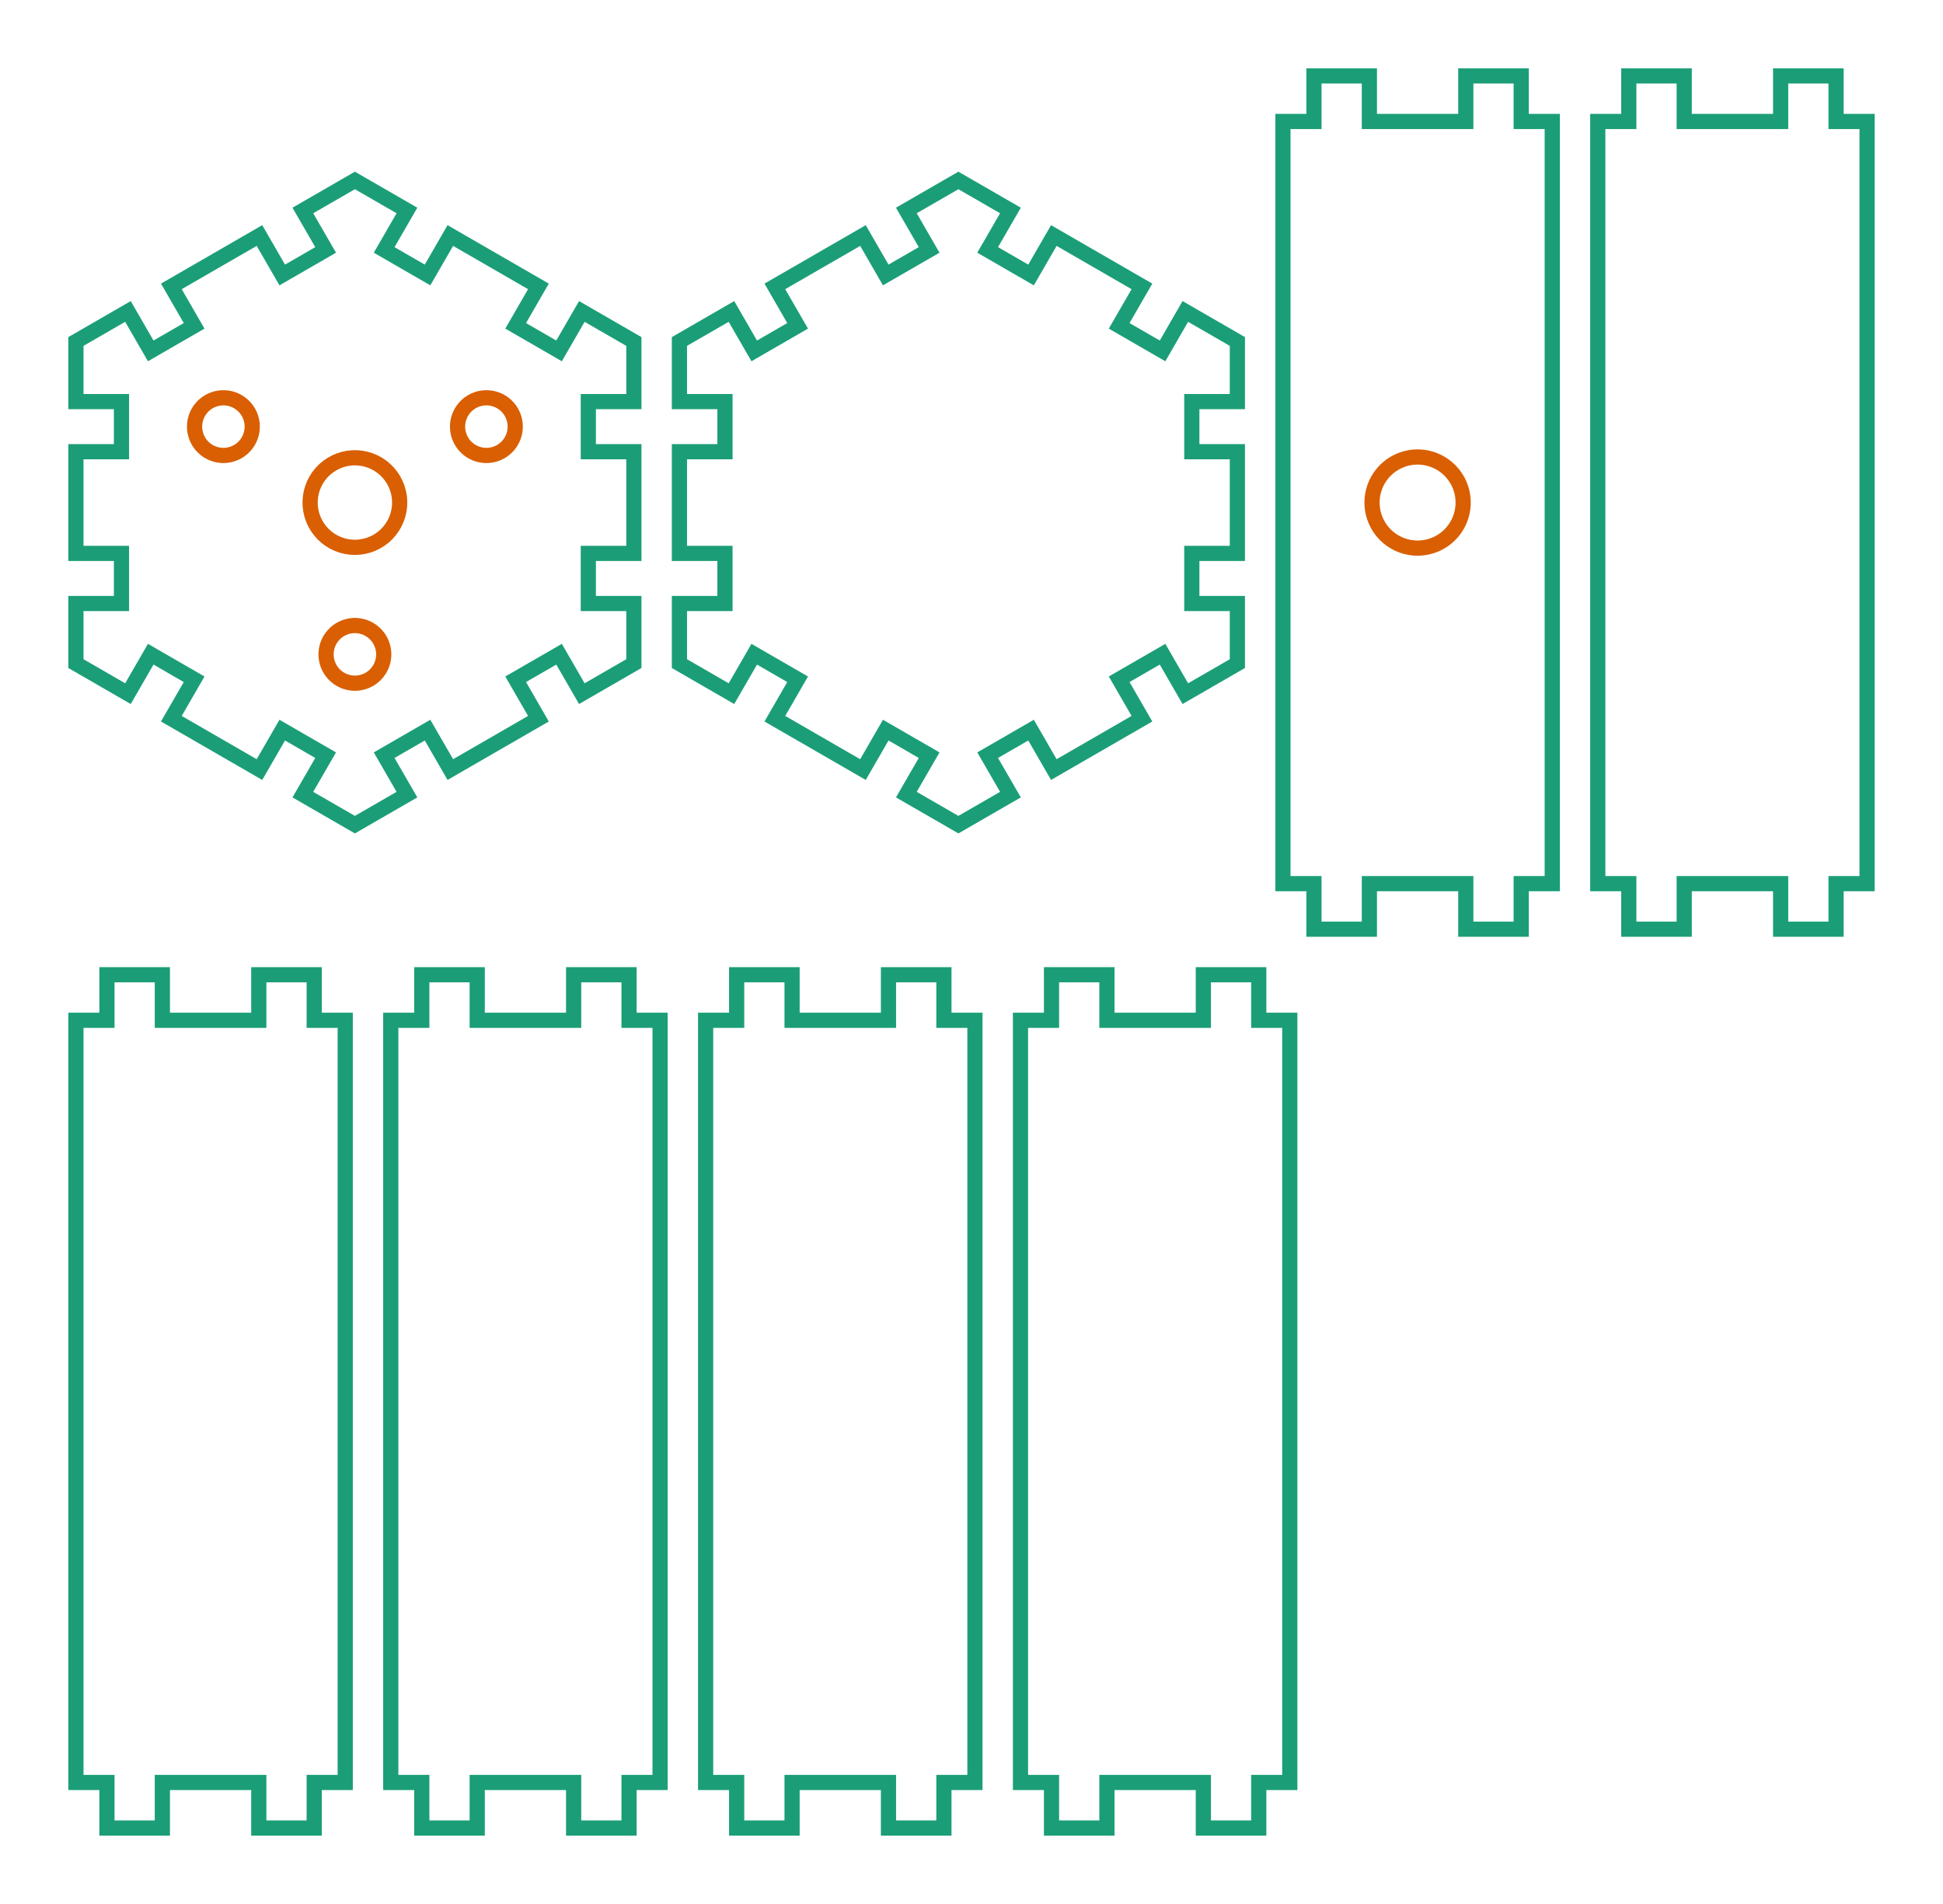 <?xml version="1.0" encoding="utf-8" ?>
<svg baseProfile="full" height="125.4mm" version="1.1" viewBox="-2.0,-30.1,127.964,125.4" width="127.964mm" xmlns="http://www.w3.org/2000/svg" xmlns:ev="http://www.w3.org/2001/xml-events" xmlns:xlink="http://www.w3.org/1999/xlink"><defs /><g transform="translate(21.373, 3)"><path d="M 1.927 16.639 L 4.785 14.989  L 6.285 17.587  L 12.088 14.237  L 10.588 11.639  L 13.446 9.989  L 14.946 12.587  L 18.373 10.608  L 18.373 6.65  L 15.373 6.65  L 15.373 3.35  L 18.373 3.35  L 18.373 -3.35  L 15.373 -3.35  L 15.373 -6.65  L 18.373 -6.65  L 18.373 -10.608  L 14.946 -12.587  L 13.446 -9.989  L 10.588 -11.639  L 12.088 -14.237  L 6.285 -17.587  L 4.785 -14.989  L 1.927 -16.639  L 3.428 -19.237  L 6.15348e-15 -21.215  L -3.428 -19.237  L -1.927 -16.639  L -4.785 -14.989  L -6.285 -17.587  L -12.088 -14.237  L -10.588 -11.639  L -13.446 -9.989  L -14.946 -12.587  L -18.373 -10.608  L -18.373 -6.65  L -15.373 -6.65  L -15.373 -3.35  L -18.373 -3.35  L -18.373 3.35  L -15.373 3.35  L -15.373 6.65  L -18.373 6.65  L -18.373 10.608  L -14.946 12.587  L -13.446 9.989  L -10.588 11.639  L -12.088 14.237  L -6.285 17.587  L -4.785 14.989  L -1.927 16.639  L -3.428 19.237  L 3.07674e-15 21.215  L 3.428 19.237  z" fill="none" stroke="rgb(27, 158, 119)" /><path d="M -0.189 11.889 L -0.376 11.861  L -0.56 11.814  L -0.738 11.749  L -0.909 11.667  L -1.07 11.569  L -1.221 11.454  L -1.36 11.325  L -1.485 11.183  L -1.596 11.03  L -1.691 10.866  L -1.769 10.693  L -1.829 10.513  L -1.871 10.329  L -1.895 10.141  L -1.899 9.951  L -1.885 9.763  L -1.852 9.576  L -1.801 9.394  L -1.732 9.217  L -1.645 9.049  L -1.543 8.89  L -1.424 8.742  L -1.292 8.606  L -1.147 8.484  L -0.991 8.378  L -0.824 8.287  L -0.65 8.213  L -0.469 8.158  L -0.283 8.12  L -0.095 8.101  L 0.095 8.101  L 0.283 8.12  L 0.469 8.158  L 0.65 8.213  L 0.824 8.287  L 0.991 8.378  L 1.147 8.484  L 1.292 8.606  L 1.424 8.742  L 1.543 8.89  L 1.645 9.049  L 1.732 9.217  L 1.801 9.394  L 1.852 9.576  L 1.885 9.763  L 1.899 9.951  L 1.895 10.141  L 1.871 10.329  L 1.829 10.513  L 1.769 10.693  L 1.691 10.866  L 1.596 11.03  L 1.485 11.183  L 1.36 11.325  L 1.221 11.454  L 1.07 11.569  L 0.909 11.667  L 0.738 11.749  L 0.56 11.814  L 0.376 11.861  L 0.189 11.889  L -0 11.899  z" fill="none" stroke="rgb(217, 95, 2)" /><path d="M -0.294 2.935 L -0.585 2.891  L -0.869 2.819  L -1.146 2.718  L -1.411 2.591  L -1.662 2.437  L -1.896 2.26  L -2.112 2.06  L -2.306 1.839  L -2.478 1.6  L -2.625 1.346  L -2.746 1.078  L -2.84 0.799  L -2.905 0.512  L -2.942 0.22  L -2.949 -0.074  L -2.927 -0.367  L -2.876 -0.656  L -2.796 -0.939  L -2.689 -1.213  L -2.555 -1.475  L -2.395 -1.722  L -2.212 -1.952  L -2.006 -2.162  L -1.781 -2.351  L -1.538 -2.517  L -1.28 -2.658  L -1.009 -2.772  L -0.728 -2.859  L -0.44 -2.917  L -0.147 -2.946  L 0.147 -2.946  L 0.44 -2.917  L 0.728 -2.859  L 1.009 -2.772  L 1.28 -2.658  L 1.538 -2.517  L 1.781 -2.351  L 2.006 -2.162  L 2.212 -1.952  L 2.395 -1.722  L 2.555 -1.475  L 2.689 -1.213  L 2.796 -0.939  L 2.876 -0.656  L 2.927 -0.367  L 2.949 -0.074  L 2.942 0.22  L 2.905 0.512  L 2.84 0.799  L 2.746 1.078  L 2.625 1.346  L 2.478 1.6  L 2.306 1.839  L 2.112 2.06  L 1.896 2.26  L 1.662 2.437  L 1.411 2.591  L 1.146 2.718  L 0.869 2.819  L 0.585 2.891  L 0.294 2.935  L -0 2.95  z" fill="none" stroke="rgb(217, 95, 2)" /><path d="M 8.471 -3.111 L 8.284 -3.139  L 8.1 -3.186  L 7.922 -3.251  L 7.752 -3.333  L 7.59 -3.431  L 7.439 -3.546  L 7.3 -3.675  L 7.175 -3.817  L 7.064 -3.97  L 6.97 -4.135  L 6.892 -4.307  L 6.831 -4.487  L 6.789 -4.671  L 6.766 -4.859  L 6.761 -5.049  L 6.775 -5.237  L 6.808 -5.424  L 6.859 -5.606  L 6.929 -5.783  L 7.015 -5.951  L 7.118 -6.11  L 7.236 -6.258  L 7.368 -6.394  L 7.513 -6.516  L 7.67 -6.622  L 7.836 -6.713  L 8.01 -6.787  L 8.191 -6.842  L 8.377 -6.88  L 8.566 -6.899  L 8.755 -6.899  L 8.943 -6.88  L 9.129 -6.842  L 9.31 -6.787  L 9.485 -6.713  L 9.651 -6.622  L 9.807 -6.516  L 9.953 -6.394  L 10.085 -6.258  L 10.203 -6.11  L 10.306 -5.951  L 10.392 -5.783  L 10.461 -5.606  L 10.512 -5.424  L 10.545 -5.237  L 10.559 -5.049  L 10.555 -4.859  L 10.531 -4.671  L 10.489 -4.487  L 10.429 -4.307  L 10.351 -4.135  L 10.256 -3.97  L 10.146 -3.817  L 10.02 -3.675  L 9.881 -3.546  L 9.73 -3.431  L 9.569 -3.333  L 9.398 -3.251  L 9.22 -3.186  L 9.037 -3.139  L 8.849 -3.111  L 8.66 -3.101  z" fill="none" stroke="rgb(217, 95, 2)" /><path d="M -8.849 -3.111 L -9.037 -3.139  L -9.22 -3.186  L -9.398 -3.251  L -9.569 -3.333  L -9.73 -3.431  L -9.881 -3.546  L -10.02 -3.675  L -10.146 -3.817  L -10.256 -3.97  L -10.351 -4.135  L -10.429 -4.307  L -10.489 -4.487  L -10.531 -4.671  L -10.555 -4.859  L -10.559 -5.049  L -10.545 -5.237  L -10.512 -5.424  L -10.461 -5.606  L -10.392 -5.783  L -10.306 -5.951  L -10.203 -6.11  L -10.085 -6.258  L -9.953 -6.394  L -9.807 -6.516  L -9.651 -6.622  L -9.485 -6.713  L -9.31 -6.787  L -9.129 -6.842  L -8.943 -6.88  L -8.755 -6.899  L -8.566 -6.899  L -8.377 -6.88  L -8.191 -6.842  L -8.01 -6.787  L -7.836 -6.713  L -7.67 -6.622  L -7.513 -6.516  L -7.368 -6.394  L -7.236 -6.258  L -7.118 -6.11  L -7.015 -5.951  L -6.929 -5.783  L -6.859 -5.606  L -6.808 -5.424  L -6.775 -5.237  L -6.761 -5.049  L -6.766 -4.859  L -6.789 -4.671  L -6.831 -4.487  L -6.892 -4.307  L -6.97 -4.135  L -7.064 -3.97  L -7.175 -3.817  L -7.3 -3.675  L -7.439 -3.546  L -7.59 -3.431  L -7.752 -3.333  L -7.922 -3.251  L -8.1 -3.186  L -8.284 -3.139  L -8.471 -3.111  L -8.66 -3.101  z" fill="none" stroke="rgb(217, 95, 2)" /></g><g transform="translate(61.119, 3)"><path d="M 1.927 16.639 L 4.785 14.989  L 6.285 17.587  L 12.088 14.237  L 10.588 11.639  L 13.446 9.989  L 14.946 12.587  L 18.373 10.608  L 18.373 6.65  L 15.373 6.65  L 15.373 3.35  L 18.373 3.35  L 18.373 -3.35  L 15.373 -3.35  L 15.373 -6.65  L 18.373 -6.65  L 18.373 -10.608  L 14.946 -12.587  L 13.446 -9.989  L 10.588 -11.639  L 12.088 -14.237  L 6.285 -17.587  L 4.785 -14.989  L 1.927 -16.639  L 3.428 -19.237  L 0 -21.215  L -3.428 -19.237  L -1.927 -16.639  L -4.785 -14.989  L -6.285 -17.587  L -12.088 -14.237  L -10.588 -11.639  L -13.446 -9.989  L -14.946 -12.587  L -18.373 -10.608  L -18.373 -6.65  L -15.373 -6.65  L -15.373 -3.35  L -18.373 -3.35  L -18.373 3.35  L -15.373 3.35  L -15.373 6.65  L -18.373 6.65  L -18.373 10.608  L -14.946 12.587  L -13.446 9.989  L -10.588 11.639  L -12.088 14.237  L -6.285 17.587  L -4.785 14.989  L -1.927 16.639  L -3.428 19.237  L 0 21.215  L 3.428 19.237  z" fill="none" stroke="rgb(27, 158, 119)" /></g><g transform="translate(91.361, 3)"><path d="M 8.868 25.1 L 8.868 -25.1  L 6.825 -25.1  L 6.825 -28.1  L 3.175 -28.1  L 3.175 -25.1  L -3.175 -25.1  L -3.175 -28.1  L -6.825 -28.1  L -6.825 -25.1  L -8.868 -25.1  L -8.868 25.1  L -6.825 25.1  L -6.825 28.1  L -3.175 28.1  L -3.175 25.1  L 3.175 25.1  L 3.175 28.1  L 6.825 28.1  L 6.825 25.1  z" fill="none" stroke="rgb(27, 158, 119)" /><path d="M -0.074 2.999 L -0.148 2.996  L -0.222 2.992  L -0.295 2.985  L -0.369 2.977  L -0.442 2.967  L -0.515 2.955  L -0.588 2.942  L -0.66 2.927  L -0.732 2.909  L -0.803 2.89  L -0.874 2.87  L -0.945 2.847  L -1.014 2.823  L -1.084 2.797  L -1.152 2.77  L -1.22 2.741  L -1.287 2.71  L -1.354 2.677  L -1.419 2.643  L -1.484 2.607  L -1.548 2.57  L -1.611 2.531  L -1.672 2.491  L -1.733 2.449  L -1.793 2.405  L -1.852 2.36  L -1.909 2.314  L -1.966 2.266  L -2.021 2.217  L -2.075 2.167  L -2.128 2.115  L -2.179 2.062  L -2.229 2.007  L -2.278 1.952  L -2.326 1.895  L -2.372 1.837  L -2.416 1.778  L -2.459 1.718  L -2.501 1.657  L -2.541 1.595  L -2.579 1.532  L -2.616 1.468  L -2.652 1.403  L -2.685 1.337  L -2.718 1.271  L -2.748 1.203  L -2.777 1.135  L -2.804 1.066  L -2.829 0.997  L -2.853 0.927  L -2.875 0.856  L -2.895 0.785  L -2.914 0.714  L -2.931 0.642  L -2.945 0.569  L -2.959 0.497  L -2.97 0.424  L -2.979 0.35  L -2.987 0.277  L -2.993 0.203  L -2.997 0.129  L -2.999 0.055  L -3 -0.018  L -2.999 -0.092  L -2.995 -0.166  L -2.99 -0.24  L -2.984 -0.314  L -2.975 -0.387  L -2.964 -0.46  L -2.952 -0.533  L -2.938 -0.606  L -2.922 -0.678  L -2.905 -0.75  L -2.885 -0.821  L -2.864 -0.892  L -2.842 -0.962  L -2.817 -1.032  L -2.791 -1.101  L -2.763 -1.169  L -2.733 -1.237  L -2.702 -1.304  L -2.669 -1.37  L -2.634 -1.436  L -2.598 -1.5  L -2.56 -1.564  L -2.521 -1.626  L -2.48 -1.688  L -2.438 -1.748  L -2.394 -1.808  L -2.349 -1.866  L -2.302 -1.924  L -2.254 -1.98  L -2.205 -2.035  L -2.154 -2.088  L -2.102 -2.141  L -2.048 -2.192  L -1.994 -2.242  L -1.938 -2.29  L -1.881 -2.337  L -1.823 -2.383  L -1.763 -2.427  L -1.703 -2.47  L -1.642 -2.511  L -1.579 -2.551  L -1.516 -2.589  L -1.452 -2.625  L -1.387 -2.66  L -1.321 -2.694  L -1.254 -2.725  L -1.186 -2.755  L -1.118 -2.784  L -1.049 -2.811  L -0.98 -2.836  L -0.909 -2.859  L -0.839 -2.88  L -0.768 -2.9  L -0.696 -2.918  L -0.624 -2.934  L -0.551 -2.949  L -0.478 -2.962  L -0.405 -2.972  L -0.332 -2.982  L -0.258 -2.989  L -0.185 -2.994  L -0.111 -2.998  L -0.037 -3  L 0.037 -3  L 0.111 -2.998  L 0.185 -2.994  L 0.258 -2.989  L 0.332 -2.982  L 0.405 -2.972  L 0.478 -2.962  L 0.551 -2.949  L 0.624 -2.934  L 0.696 -2.918  L 0.768 -2.9  L 0.839 -2.88  L 0.909 -2.859  L 0.98 -2.836  L 1.049 -2.811  L 1.118 -2.784  L 1.186 -2.755  L 1.254 -2.725  L 1.321 -2.694  L 1.387 -2.66  L 1.452 -2.625  L 1.516 -2.589  L 1.579 -2.551  L 1.642 -2.511  L 1.703 -2.47  L 1.763 -2.427  L 1.823 -2.383  L 1.881 -2.337  L 1.938 -2.29  L 1.994 -2.242  L 2.048 -2.192  L 2.102 -2.141  L 2.154 -2.088  L 2.205 -2.035  L 2.254 -1.98  L 2.302 -1.924  L 2.349 -1.866  L 2.394 -1.808  L 2.438 -1.748  L 2.48 -1.688  L 2.521 -1.626  L 2.56 -1.564  L 2.598 -1.5  L 2.634 -1.436  L 2.669 -1.37  L 2.702 -1.304  L 2.733 -1.237  L 2.763 -1.169  L 2.791 -1.101  L 2.817 -1.032  L 2.842 -0.962  L 2.864 -0.892  L 2.885 -0.821  L 2.905 -0.75  L 2.922 -0.678  L 2.938 -0.606  L 2.952 -0.533  L 2.964 -0.46  L 2.975 -0.387  L 2.984 -0.314  L 2.99 -0.24  L 2.995 -0.166  L 2.999 -0.092  L 3 -0.018  L 2.999 0.055  L 2.997 0.129  L 2.993 0.203  L 2.987 0.277  L 2.979 0.35  L 2.97 0.424  L 2.959 0.497  L 2.945 0.569  L 2.931 0.642  L 2.914 0.714  L 2.895 0.785  L 2.875 0.856  L 2.853 0.927  L 2.829 0.997  L 2.804 1.066  L 2.777 1.135  L 2.748 1.203  L 2.718 1.271  L 2.685 1.337  L 2.652 1.403  L 2.616 1.468  L 2.579 1.532  L 2.541 1.595  L 2.501 1.657  L 2.459 1.718  L 2.416 1.778  L 2.372 1.837  L 2.326 1.895  L 2.278 1.952  L 2.229 2.007  L 2.179 2.062  L 2.128 2.115  L 2.075 2.167  L 2.021 2.217  L 1.966 2.266  L 1.909 2.314  L 1.852 2.36  L 1.793 2.405  L 1.733 2.449  L 1.672 2.491  L 1.611 2.531  L 1.548 2.57  L 1.484 2.607  L 1.419 2.643  L 1.354 2.677  L 1.287 2.71  L 1.22 2.741  L 1.152 2.77  L 1.084 2.797  L 1.014 2.823  L 0.945 2.847  L 0.874 2.87  L 0.803 2.89  L 0.732 2.909  L 0.66 2.927  L 0.588 2.942  L 0.515 2.955  L 0.442 2.967  L 0.369 2.977  L 0.295 2.985  L 0.222 2.992  L 0.148 2.996  L 0.074 2.999  L -0 3  z" fill="none" stroke="rgb(217, 95, 2)" /></g><g transform="translate(112.096, 3)"><path d="M 8.868 25.1 L 8.868 -25.1  L 6.825 -25.1  L 6.825 -28.1  L 3.175 -28.1  L 3.175 -25.1  L -3.175 -25.1  L -3.175 -28.1  L -6.825 -28.1  L -6.825 -25.1  L -8.868 -25.1  L -8.868 25.1  L -6.825 25.1  L -6.825 28.1  L -3.175 28.1  L -3.175 25.1  L 3.175 25.1  L 3.175 28.1  L 6.825 28.1  L 6.825 25.1  z" fill="none" stroke="rgb(27, 158, 119)" /></g><g transform="translate(11.868, 62.2)"><path d="M 8.868 25.1 L 8.868 -25.1  L 6.825 -25.1  L 6.825 -28.1  L 3.175 -28.1  L 3.175 -25.1  L -3.175 -25.1  L -3.175 -28.1  L -6.825 -28.1  L -6.825 -25.1  L -8.868 -25.1  L -8.868 25.1  L -6.825 25.1  L -6.825 28.1  L -3.175 28.1  L -3.175 25.1  L 3.175 25.1  L 3.175 28.1  L 6.825 28.1  L 6.825 25.1  z" fill="none" stroke="rgb(27, 158, 119)" /></g><g transform="translate(32.604, 62.2)"><path d="M 8.868 25.1 L 8.868 -25.1  L 6.825 -25.1  L 6.825 -28.1  L 3.175 -28.1  L 3.175 -25.1  L -3.175 -25.1  L -3.175 -28.1  L -6.825 -28.1  L -6.825 -25.1  L -8.868 -25.1  L -8.868 25.1  L -6.825 25.1  L -6.825 28.1  L -3.175 28.1  L -3.175 25.1  L 3.175 25.1  L 3.175 28.1  L 6.825 28.1  L 6.825 25.1  z" fill="none" stroke="rgb(27, 158, 119)" /></g><g transform="translate(53.34, 62.2)"><path d="M 8.868 25.1 L 8.868 -25.1  L 6.825 -25.1  L 6.825 -28.1  L 3.175 -28.1  L 3.175 -25.1  L -3.175 -25.1  L -3.175 -28.1  L -6.825 -28.1  L -6.825 -25.1  L -8.868 -25.1  L -8.868 25.1  L -6.825 25.1  L -6.825 28.1  L -3.175 28.1  L -3.175 25.1  L 3.175 25.1  L 3.175 28.1  L 6.825 28.1  L 6.825 25.1  z" fill="none" stroke="rgb(27, 158, 119)" /></g><g transform="translate(74.076, 62.2)"><path d="M 8.868 25.1 L 8.868 -25.1  L 6.825 -25.1  L 6.825 -28.1  L 3.175 -28.1  L 3.175 -25.1  L -3.175 -25.1  L -3.175 -28.1  L -6.825 -28.1  L -6.825 -25.1  L -8.868 -25.1  L -8.868 25.1  L -6.825 25.1  L -6.825 28.1  L -3.175 28.1  L -3.175 25.1  L 3.175 25.1  L 3.175 28.1  L 6.825 28.1  L 6.825 25.1  z" fill="none" stroke="rgb(27, 158, 119)" /></g></svg>